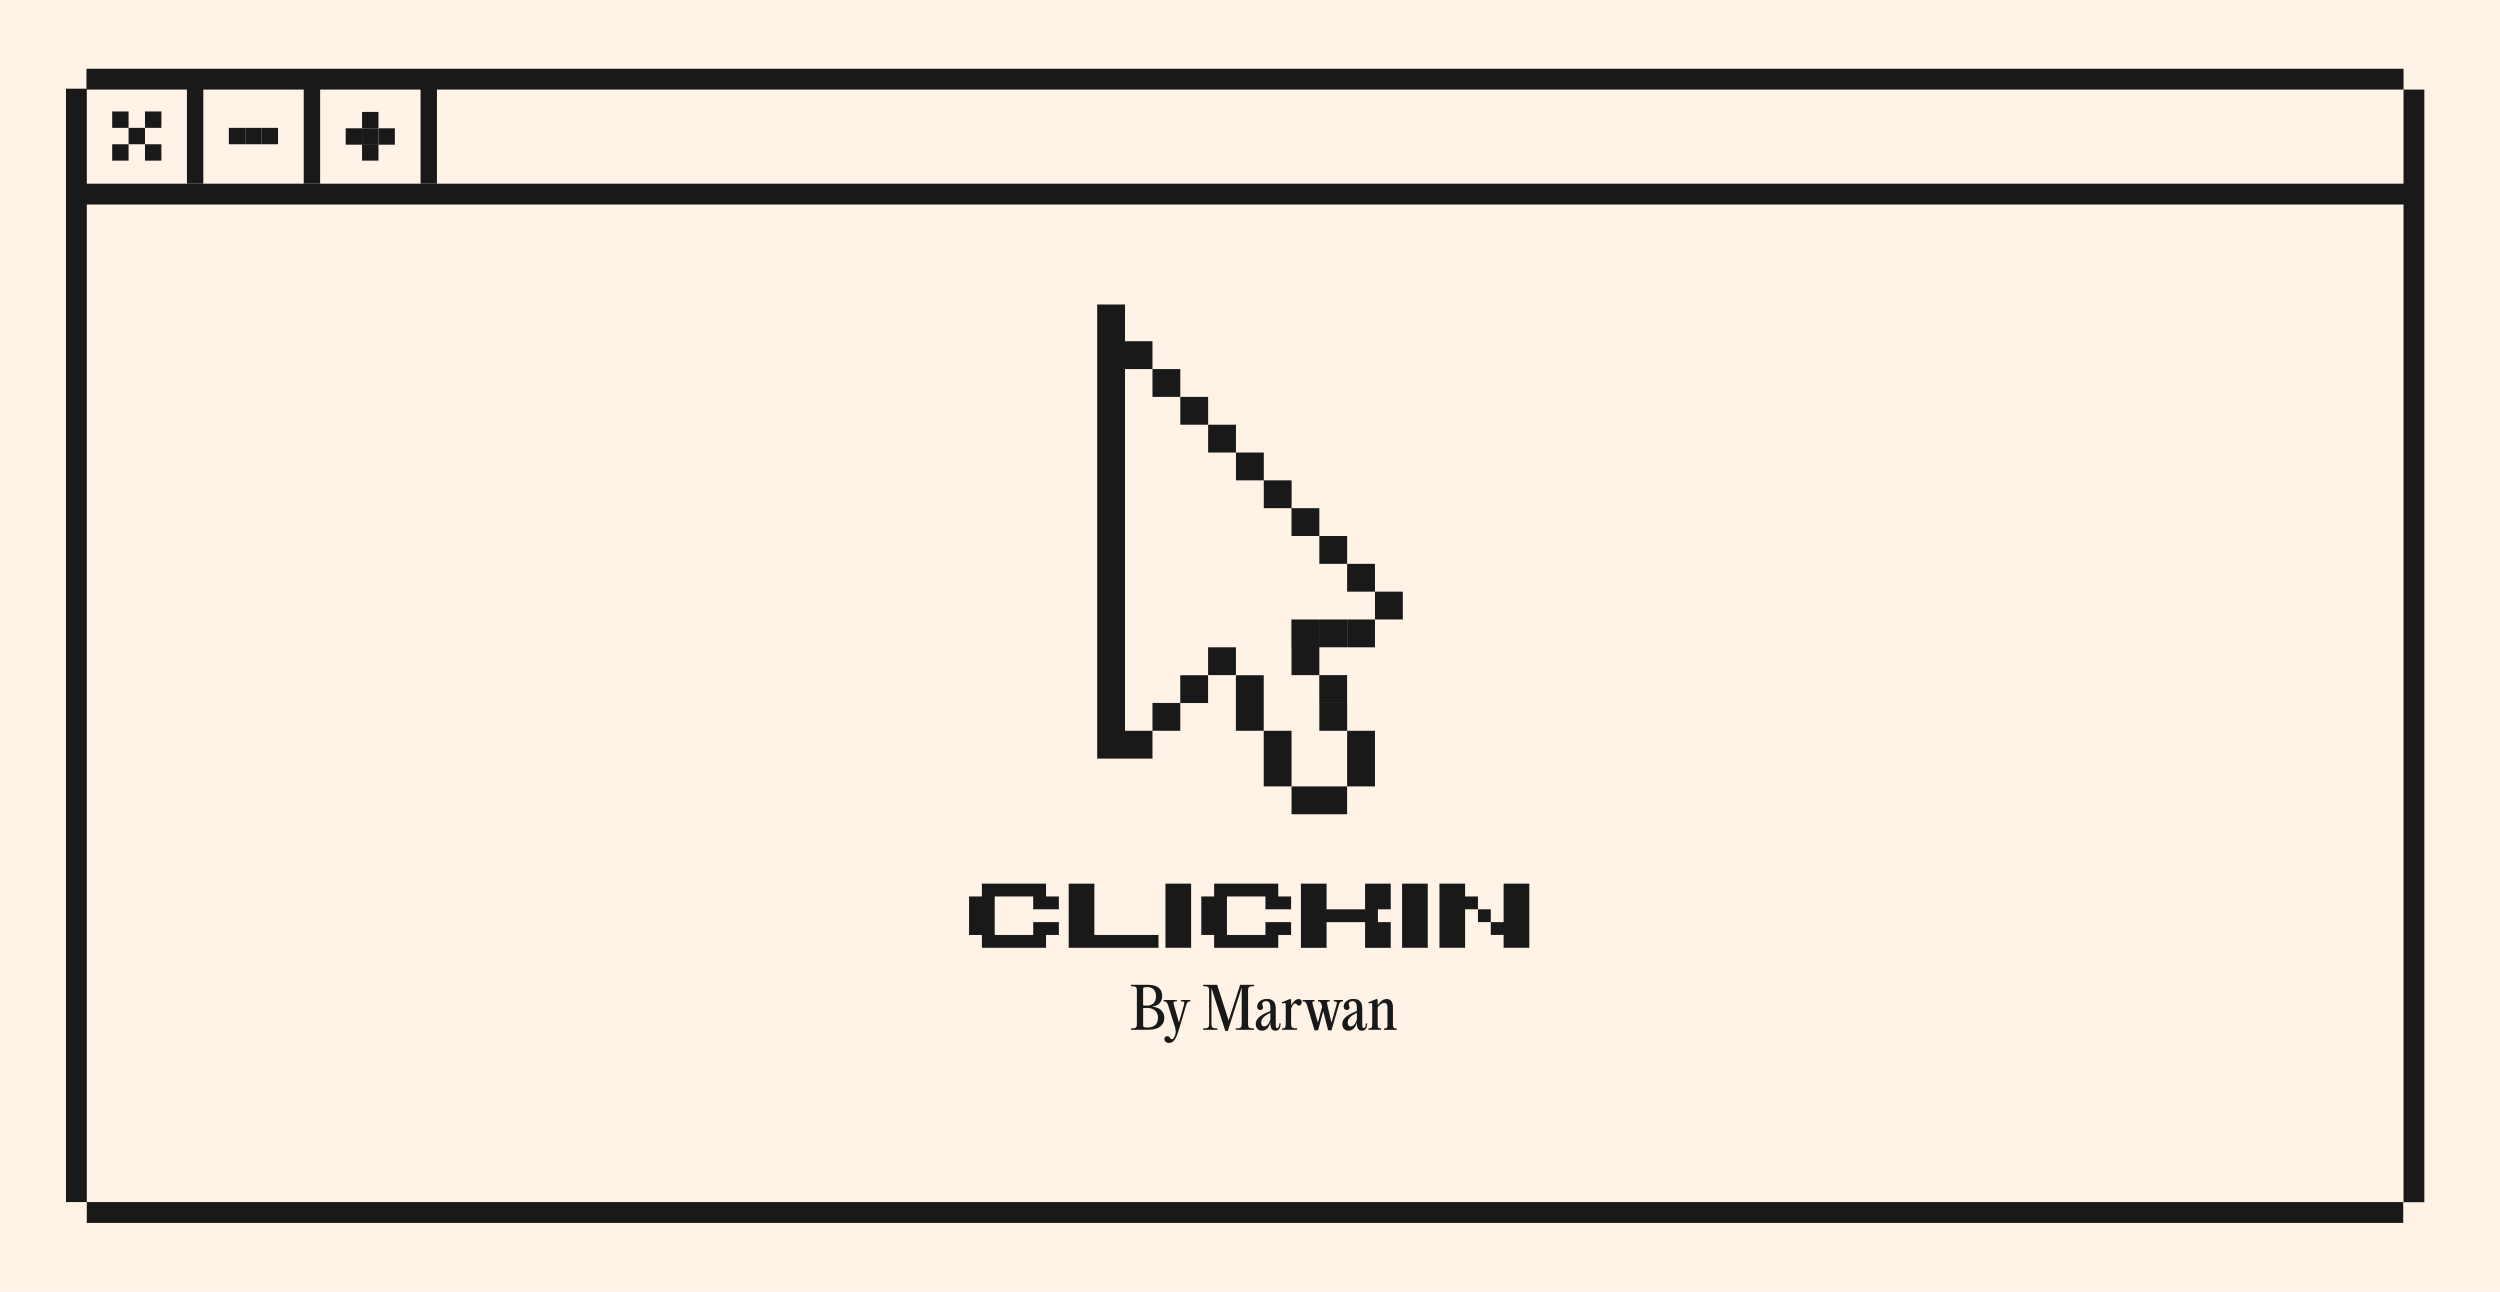 <?xml version="1.0" encoding="UTF-8"?>
<svg id="Layer_2" data-name="Layer 2" xmlns="http://www.w3.org/2000/svg" viewBox="0 0 1200 620">
  <defs>
    <style>
      .cls-1 {
        fill: #191919;
      }

      .cls-2 {
        fill: #fff3e7;
      }
    </style>
  </defs>
  <g id="Layer_1-2" data-name="Layer 1">
    <g>
      <rect class="cls-2" width="1200" height="620"/>
      <g>
        <g>
          <polygon class="cls-1" points="540.01 163.79 540.01 146.16 526.65 146.16 526.65 364.13 539.83 364.13 540.01 364.13 553.19 364.13 553.19 350.77 540.01 350.77 540.01 177.15 553.19 177.15 553.19 163.79 540.01 163.79"/>
          <rect class="cls-1" x="553.19" y="177.15" width="13.36" height="13.36"/>
          <rect class="cls-1" x="566.55" y="190.5" width="13.36" height="13.36"/>
          <rect class="cls-1" x="579.9" y="203.86" width="13.36" height="13.36"/>
          <rect class="cls-1" x="593.26" y="217.21" width="13.36" height="13.36"/>
          <polygon class="cls-1" points="619.97 243.93 619.97 230.57 606.62 230.57 606.62 243.93 619.92 243.93 619.92 257.28 633.28 257.28 633.28 243.93 619.97 243.93"/>
          <rect class="cls-1" x="633.28" y="257.28" width="13.36" height="13.36"/>
          <rect class="cls-1" x="646.63" y="270.64" width="13.36" height="13.36"/>
          <rect class="cls-1" x="659.99" y="283.99" width="13.36" height="13.36"/>
          <rect class="cls-1" x="646.63" y="297.35" width="13.36" height="13.36"/>
          <polygon class="cls-1" points="619.87 297.35 619.87 310.7 619.92 310.7 619.92 324.06 633.25 324.06 633.25 337.42 646.61 337.42 646.61 324.06 633.28 324.06 633.28 310.7 646.61 310.7 646.61 297.35 633.25 297.35 633.25 310.7 633.23 310.7 633.23 297.35 619.87 297.35"/>
          <rect class="cls-1" x="633.28" y="337.42" width="13.36" height="13.36"/>
          <polygon class="cls-1" points="646.63 364.13 646.63 377.48 659.99 377.48 659.99 364.13 659.99 350.77 646.63 350.77 646.63 364.13"/>
          <polygon class="cls-1" points="633.26 377.48 619.94 377.48 619.94 390.84 633.26 390.84 633.3 390.84 646.61 390.84 646.61 377.48 633.3 377.48 633.26 377.48"/>
          <polygon class="cls-1" points="619.94 350.77 606.59 350.77 606.59 364.13 606.59 377.48 619.94 377.48 619.94 364.13 619.94 350.77"/>
          <polygon class="cls-1" points="606.59 337.42 606.59 324.11 593.23 324.11 593.23 337.42 593.23 337.46 593.23 350.77 606.59 350.77 606.59 337.46 606.59 337.42"/>
          <rect class="cls-1" x="579.88" y="310.7" width="13.36" height="13.36"/>
          <polygon class="cls-1" points="566.54 337.46 579.88 337.46 579.88 324.11 566.52 324.11 566.52 337.42 553.19 337.42 553.19 350.77 566.54 350.77 566.54 337.46"/>
        </g>
        <g>
          <path class="cls-1" d="M471.31,448.78h-6.16v-18.48h6.16v-6.16h30.79v6.16h6.16v6.16h-12.32v-6.16h-18.48v18.48h18.48v-6.16h12.32v6.16h-6.16v6.16h-30.79v-6.16Z"/>
          <path class="cls-1" d="M525.29,448.78h30.79v6.16h-43.11v-30.79h12.32v24.63Z"/>
          <path class="cls-1" d="M559.42,424.14h12.32v30.79h-12.32v-30.79Z"/>
          <path class="cls-1" d="M582.78,448.78h-6.16v-18.48h6.16v-6.16h30.79v6.16h6.16v6.16h-12.32v-6.16h-18.48v18.48h18.48v-6.16h12.32v6.16h-6.16v6.16h-30.79v-6.16Z"/>
          <path class="cls-1" d="M624.44,454.94v-30.79h12.32v12.32h18.48v-12.32h12.32v12.32h-6.16v6.16h6.16v12.32h-12.32v-12.32h-18.48v12.32h-12.32Z"/>
          <path class="cls-1" d="M673,424.14h12.32v30.79h-12.32v-30.79Z"/>
          <path class="cls-1" d="M690.94,424.14h12.32v6.16h6.16v6.16h6.16v6.16h6.16v-18.48h12.32v30.79h-12.32v-6.16h-6.16v-6.16h-6.16v-6.16h-6.16v18.48h-12.32v-30.79Z"/>
        </g>
      </g>
      <rect class="cls-1" x="31.67" y="42.57" width="10" height="534.43"/>
      <rect class="cls-1" x="1153.69" y="43" width="10" height="534.06"/>
      <rect class="cls-1" x="592.6" y="-518.09" width="10" height="1112.18" transform="translate(559.6 635.6) rotate(-90)"/>
      <rect class="cls-1" x="593.18" y="-464.02" width="10" height="1114.38" transform="translate(505.01 691.35) rotate(-90)"/>
      <rect class="cls-1" x="592.61" y="26.05" width="10" height="1111.89" transform="translate(15.61 1179.61) rotate(-90)"/>
      <g>
        <rect class="cls-1" x="53.85" y="53.5" width="7.87" height="7.87"/>
        <rect class="cls-1" x="61.72" y="61.37" width="7.87" height="7.87"/>
        <rect class="cls-1" x="69.59" y="69.24" width="7.87" height="7.87"/>
        <rect class="cls-1" x="69.59" y="53.5" width="7.87" height="7.87"/>
        <rect class="cls-1" x="53.85" y="69.24" width="7.87" height="7.87"/>
      </g>
      <g>
        <rect class="cls-1" x="109.85" y="61.37" width="7.87" height="7.87"/>
        <rect class="cls-1" x="117.72" y="61.37" width="7.87" height="7.87"/>
        <rect class="cls-1" x="125.59" y="61.37" width="7.87" height="7.87"/>
      </g>
      <rect class="cls-1" x="89.72" y="42.57" width="7.87" height="45.6"/>
      <rect class="cls-1" x="145.79" y="42.57" width="7.87" height="45.6"/>
      <rect class="cls-1" x="201.87" y="42.57" width="7.87" height="45.6"/>
      <g>
        <g>
          <rect class="cls-1" x="165.93" y="61.58" width="7.87" height="7.87"/>
          <rect class="cls-1" x="173.79" y="61.58" width="7.87" height="7.87"/>
          <rect class="cls-1" x="181.66" y="61.58" width="7.87" height="7.87"/>
        </g>
        <rect class="cls-1" x="173.79" y="69.24" width="7.87" height="7.87"/>
        <rect class="cls-1" x="173.79" y="53.72" width="7.87" height="7.87"/>
      </g>
      <g>
        <path class="cls-1" d="M542.84,494.31v-.65c2.51,0,2.86-.49,2.86-2.13v-16.03c0-1.65-.35-2.13-2.86-2.13v-.65h8.45c3.94,0,6.56,1.73,6.56,5.34,0,3-1.97,4.75-4.59,5.07v.13c3.37.22,5.59,2.32,5.59,5.24,0,4.26-3.51,5.8-7.83,5.8h-8.18ZM548.7,482.59c.67.11,1.38.11,2.02.11,2.21,0,4.16-1.4,4.16-4.53s-1.97-4.35-4.1-4.35c-.51,0-1.08.03-1.54.13-.38.08-.54.32-.54.7v7.94ZM548.7,492.36c0,.65.7.84,1.97.84,2.54,0,5.16-.94,5.16-4.67s-3-4.72-5.07-4.72c-.7,0-1.38,0-2.05.11v8.45Z"/>
        <path class="cls-1" d="M558.93,498.76c0-.89.59-1.38,1.35-1.38.67,0,1.03.4,1.32.81.32.49.57.62.97.62.7,0,1.27-1.05,1.75-2.92.08-.49,0-1.54-.22-2.56l-3.35-10.66c-.54-1.67-1.03-2.02-2.21-2.02v-.65h6.32v.65c-1.78,0-1.78.35-1.3,2.02l2.27,7.94h.13l2.24-7.94c.46-1.67.46-2.02-1.3-2.02v-.65h4.45v.65c-1.08,0-1.57.35-2.05,2.02l-3.4,11.47c-1.11,3.7-2.21,6.4-4.75,6.48-1.27,0-2.24-.76-2.24-1.86Z"/>
        <path class="cls-1" d="M589.71,489.77h.05l5.51-17.06h6.69v.65c-2.54,0-2.89.49-2.89,2.13v16.03c0,1.65.35,2.13,2.89,2.13v.65h-8.8v-.65c2.51,0,2.86-.49,2.86-2.13v-17.25h-.08l-6.59,20.57h-1.21l-6.56-20.3h-.08v16.98c0,1.65.38,2.13,2.89,2.13v.65h-6.88v-.65c2.51,0,2.86-.49,2.86-2.13v-16.03c0-1.65-.35-2.13-2.86-2.13v-.65h6.72l5.48,17.06Z"/>
        <path class="cls-1" d="M614.74,491.26c-.08,2.05-.73,3.48-2.51,3.48-1.54,0-2.46-1.03-2.46-3.54v-.49c-.62,2.54-2.05,4.02-4,4.02s-3-1.43-3-3.19c0-3.4,3.91-4.91,6.99-6.29v-1.57c0-2.32-.76-3.13-2.08-3.13-1.05,0-1.81.54-1.81,1.43,0,.62.38.97.38,1.59,0,.73-.46,1.24-1.32,1.24-.97,0-1.48-.67-1.48-1.67,0-2,1.94-3.67,4.67-3.67s4.24,1.48,4.24,4.4v7.96c0,1.32.27,1.65.7,1.65.57,0,1-.54,1.05-2.24h.62ZM609.77,489.34v-3.19c-2.19,1.13-4.4,2.43-4.4,4.67,0,1.13.51,1.86,1.46,1.86,1.08,0,2.24-1,2.94-3.35Z"/>
        <path class="cls-1" d="M624.84,480.95c0,1.05-.62,1.73-1.32,1.73-.49,0-.7-.19-1.05-.57-.35-.35-.49-.46-.81-.46-.62,0-1.35.89-1.92,2.54v7.18c0,1.84.4,2.27,2.86,2.27v.67h-7.29v-.65c1.57,0,1.84-.4,1.84-2.13v-8.31c0-1.81,0-2.19-1.62-1.51l-.27-.62,2.16-.86,1.84-.76.49.41v2.59h.08c.76-1.43,2.08-2.94,3.56-2.94.94,0,1.46.54,1.46,1.43Z"/>
        <path class="cls-1" d="M644.63,480.65c-1.13,0-1.62.35-2.08,2.02l-3.43,11.88h-1.62l-2.35-9.18-2.48,9.18h-1.7l-3.54-11.88c-.51-1.67-1-2.02-2.13-2.02v-.65h5.67v.65c-1.3,0-1.21.35-.73,2.02l2.29,7.99h.11l1.97-7.37-.16-.59c-.43-1.7-.84-2.05-1.81-2.05v-.65h5.64v.65c-1.46,0-1.46.38-1.08,2.08l1.84,7.94h.11l2.27-7.99c.49-1.67.51-2.02-1.21-2.02v-.65h4.43v.65Z"/>
        <path class="cls-1" d="M656.26,491.26c-.08,2.05-.73,3.48-2.51,3.48-1.54,0-2.46-1.03-2.46-3.54v-.49c-.62,2.54-2.05,4.02-4,4.02s-3-1.43-3-3.19c0-3.4,3.91-4.91,6.99-6.29v-1.57c0-2.32-.76-3.13-2.08-3.13-1.05,0-1.81.54-1.81,1.43,0,.62.38.97.38,1.59,0,.73-.46,1.24-1.32,1.24-.97,0-1.48-.67-1.48-1.67,0-2,1.94-3.67,4.67-3.67s4.24,1.48,4.24,4.4v7.96c0,1.32.27,1.65.7,1.65.57,0,1-.54,1.05-2.24h.62ZM651.3,489.34v-3.19c-2.19,1.13-4.4,2.43-4.4,4.67,0,1.13.51,1.86,1.46,1.86,1.08,0,2.24-1,2.94-3.35Z"/>
        <path class="cls-1" d="M656.83,493.66c1.57,0,1.84-.4,1.84-2.13v-8.31c0-1.81,0-2.19-1.62-1.51l-.27-.62,2.16-.86,1.84-.76.51.41v2.48h.08c1.21-1.67,2.43-2.83,4.27-2.83s2.97,1.38,2.97,3.91v8.1c0,1.73.24,2.13,1.78,2.13v.65h-6.05v-.65c1.43,0,1.65-.4,1.65-2.13v-7.94c0-1.48-.57-2.19-1.59-2.19-1.11,0-2.08.76-3.1,2.08v8.04c0,1.73.22,2.13,1.65,2.13v.65h-6.1v-.65Z"/>
      </g>
    </g>
  </g>
</svg>